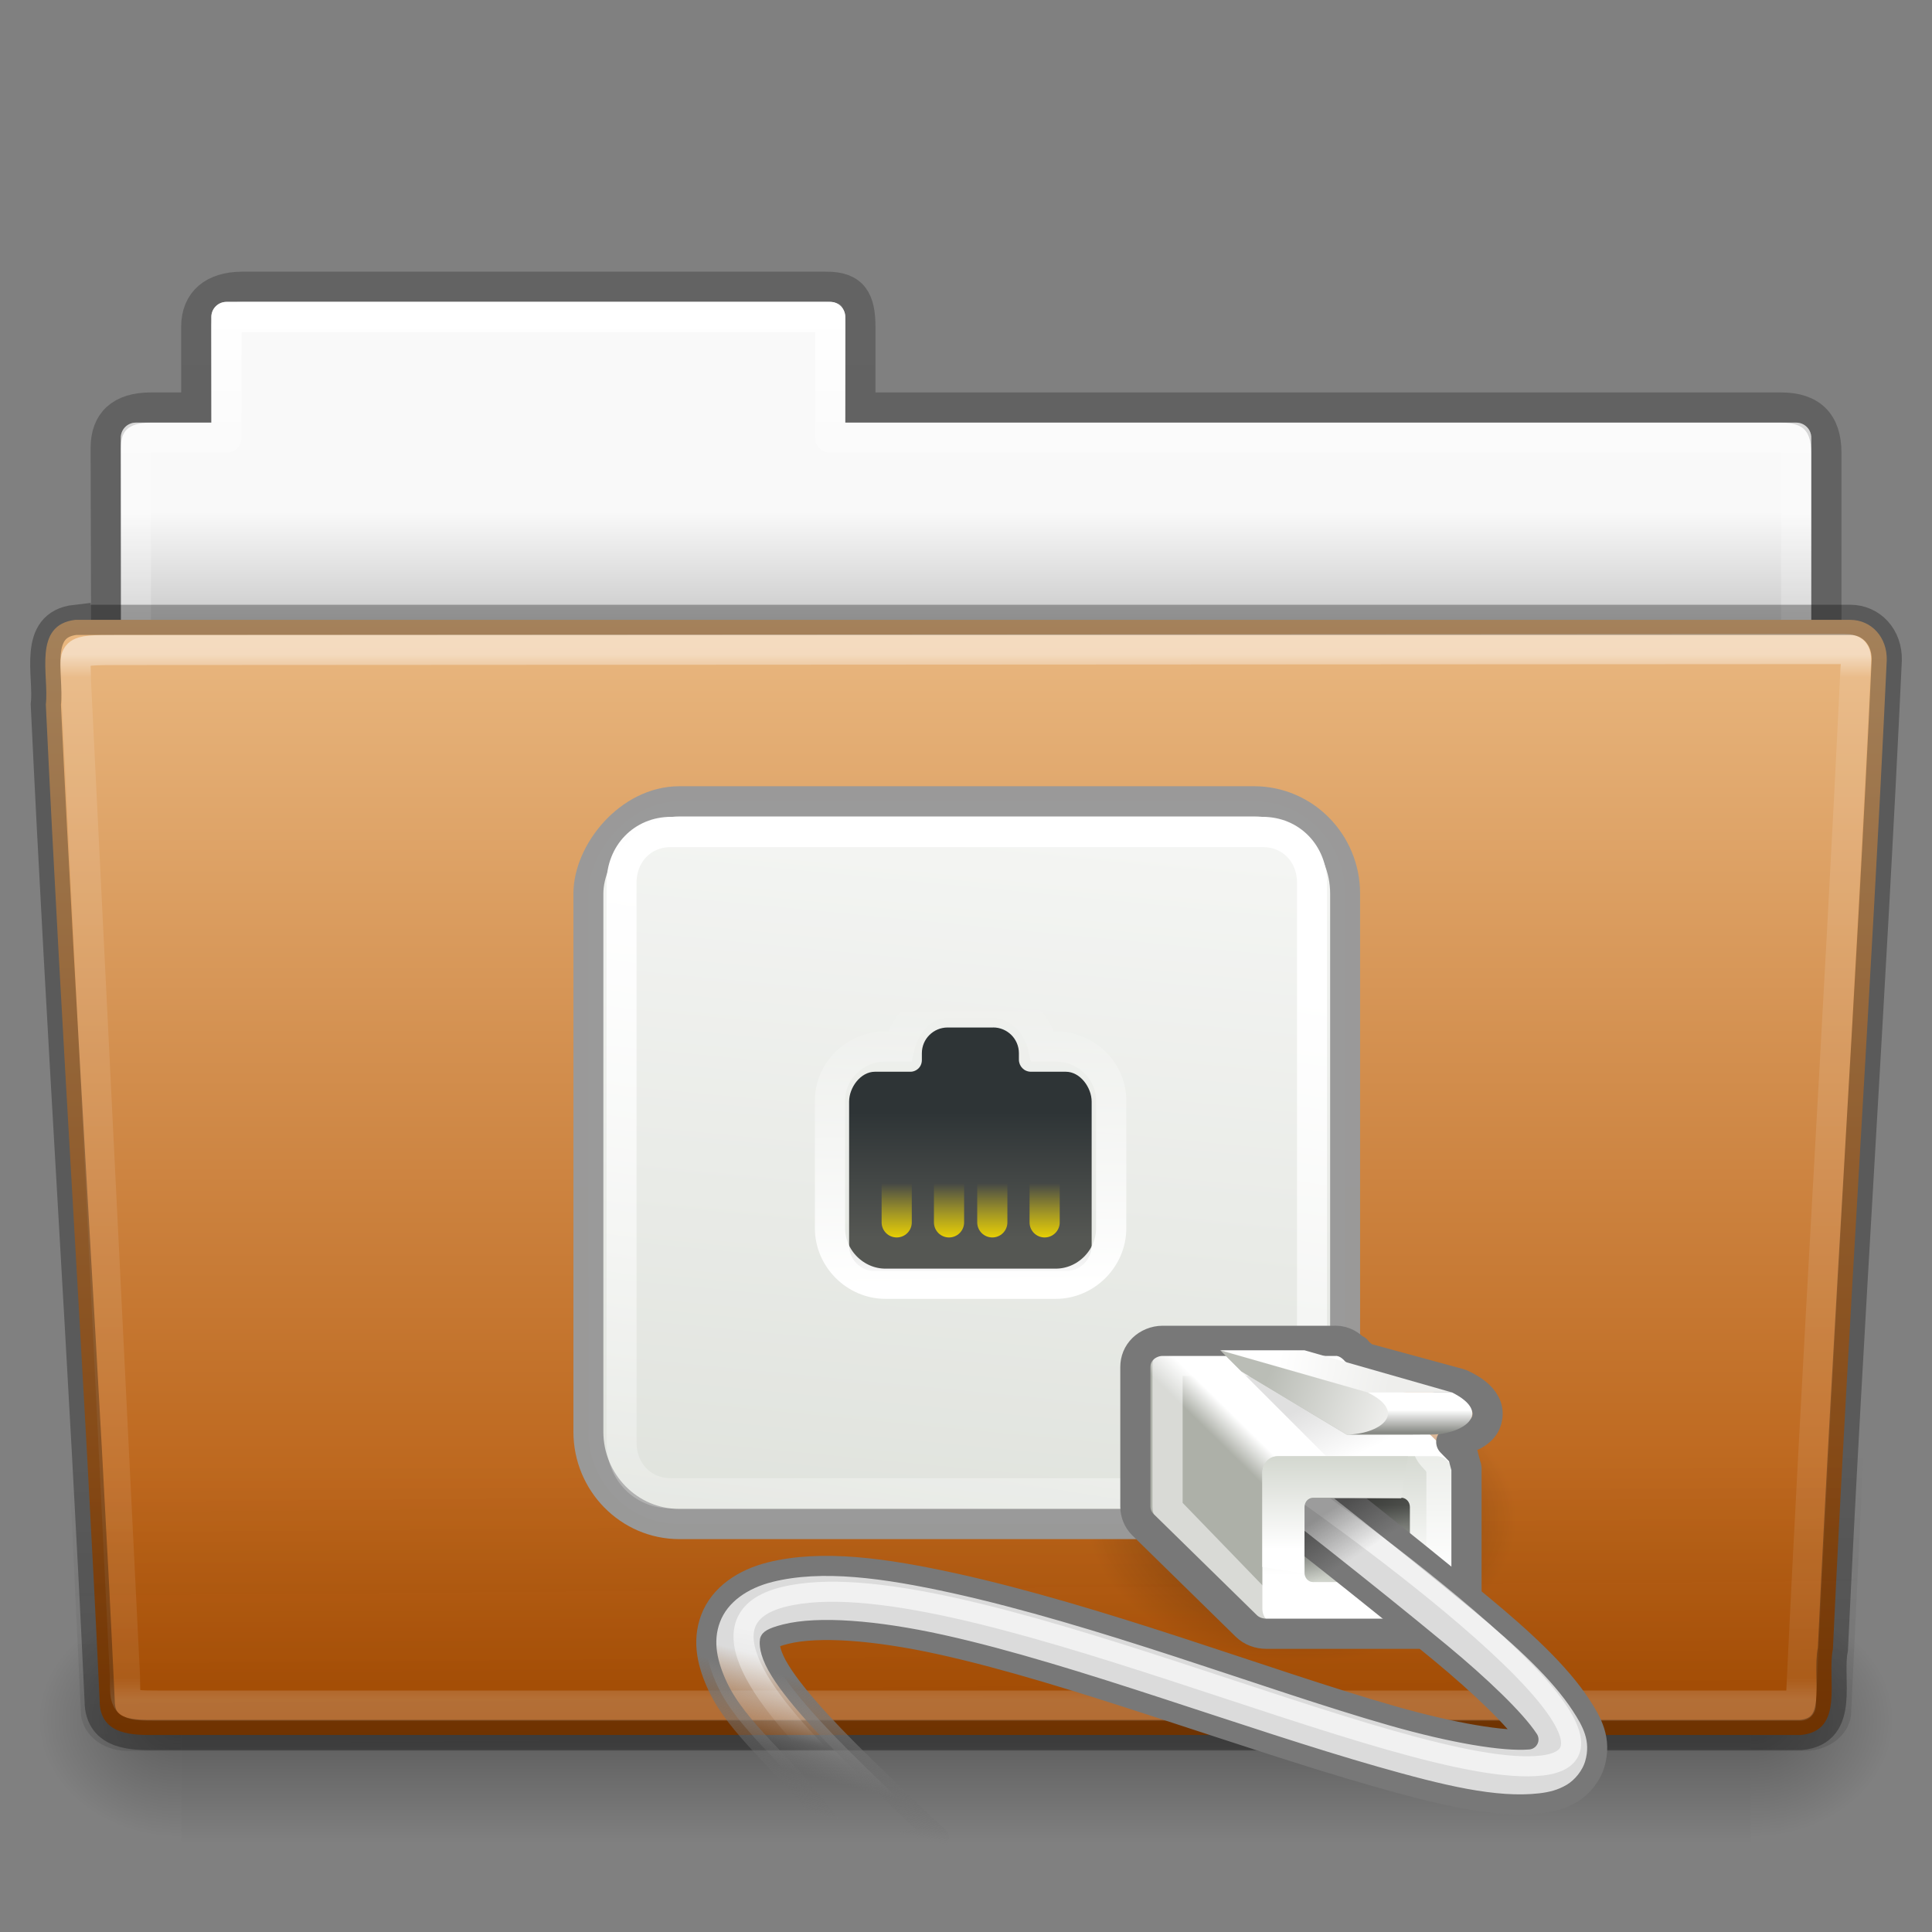 <!-- Created with Inkscape (http://www.inkscape.org/) -->
<svg xmlns:dc="http://purl.org/dc/elements/1.1/" xmlns:cc="http://creativecommons.org/ns#" xmlns:rdf="http://www.w3.org/1999/02/22-rdf-syntax-ns#" xmlns:svg="http://www.w3.org/2000/svg" xmlns="http://www.w3.org/2000/svg" xmlns:xlink="http://www.w3.org/1999/xlink" xmlns:sodipodi="http://sodipodi.sourceforge.net/DTD/sodipodi-0.dtd" xmlns:inkscape="http://www.inkscape.org/namespaces/inkscape" width="64px" height="64px" id="svg24200" version="1.1" inkscape:version="0.48.4 r9939" sodipodi:docname="folder-remote.svg">
  <rect width="100%" height="100%" fill="#808080" stroke="none"/>
  <defs id="defs24202">
    <linearGradient inkscape:collect="always" xlink:href="#linearGradient8272-8-8" id="linearGradient22586" gradientUnits="userSpaceOnUse" gradientTransform="matrix(1.321,0,0,1.268,-70.73,0.174)" x1="97.539" y1="16.962" x2="97.539" y2="44.261"/>
    <linearGradient id="linearGradient8272-8-8">
      <stop offset="0" style="stop-color:#ffffff;stop-opacity:1" id="stop8274-4"/>
      <stop offset="0.022" style="stop-color:#ffffff;stop-opacity:0.235" id="stop8276-5"/>
      <stop offset="0.979" style="stop-color:#ffffff;stop-opacity:0.157" id="stop8278-0"/>
      <stop offset="1" style="stop-color:#ffffff;stop-opacity:0.392" id="stop8280-5-9"/>
    </linearGradient>
    <linearGradient inkscape:collect="always" xlink:href="#linearGradient6129-963-697-142-998-580-273-9" id="linearGradient22582" gradientUnits="userSpaceOnUse" gradientTransform="matrix(1.543,0,0,1.31,-5.038,0.345)" x1="22.935" y1="49.629" x2="22.809" y2="36.658"/>
    <linearGradient id="linearGradient6129-963-697-142-998-580-273-9">
      <stop id="stop2661-3" style="stop-color:#0a0a0a;stop-opacity:0.498" offset="0"/>
      <stop id="stop2663-33" style="stop-color:#0a0a0a;stop-opacity:0" offset="1"/>
    </linearGradient>
    <linearGradient inkscape:collect="always" xlink:href="#linearGradient4632-0-6-4-4-4" id="linearGradient22578" gradientUnits="userSpaceOnUse" gradientTransform="matrix(0.504,0,0,0.493,73.844,-1.453)" x1="-91" y1="44" x2="-91" y2="119.06"/>
    <linearGradient id="linearGradient4632-0-6-4-4-4">
      <stop style="stop-color:#eab982;stop-opacity:1;" offset="0" id="stop4634-4-4-7-4"/>
      <stop style="stop-color:#b05001;stop-opacity:1;" offset="1" id="stop4636-3-1-5-9"/>
    </linearGradient>
    <radialGradient inkscape:collect="always" xlink:href="#linearGradient5060-820-8" id="radialGradient22574" gradientUnits="userSpaceOnUse" gradientTransform="matrix(-0.04,0,0,0.033,30.205,40.921)" cx="605.714" cy="486.648" fx="605.714" fy="486.648" r="117.143"/>
    <linearGradient id="linearGradient5060-820-8">
      <stop id="stop2681-37" style="stop-color:#000000;stop-opacity:1" offset="0"/>
      <stop id="stop2683-05" style="stop-color:#000000;stop-opacity:0" offset="1"/>
    </linearGradient>
    <linearGradient inkscape:collect="always" xlink:href="#linearGradient5048-585-1" id="linearGradient22570" gradientUnits="userSpaceOnUse" gradientTransform="matrix(0.108,0,0,0.033,-6.922,40.922)" x1="302.857" y1="366.648" x2="302.857" y2="609.505"/>
    <linearGradient id="linearGradient5048-585-1">
      <stop id="stop2667-0" style="stop-color:#000000;stop-opacity:0" offset="0"/>
      <stop id="stop2669-91" style="stop-color:#000000;stop-opacity:1" offset="0.5"/>
      <stop id="stop2671-6" style="stop-color:#000000;stop-opacity:0" offset="1"/>
    </linearGradient>
    <radialGradient inkscape:collect="always" xlink:href="#linearGradient5060-820-8" id="radialGradient22566" gradientUnits="userSpaceOnUse" gradientTransform="matrix(0.04,0,0,0.033,33.797,40.921)" cx="605.714" cy="486.648" fx="605.714" fy="486.648" r="117.143"/>
    <linearGradient inkscape:collect="always" xlink:href="#linearGradient9235-9" id="linearGradient22562" gradientUnits="userSpaceOnUse" gradientTransform="matrix(1.275,0,0,1.218,-67.159,-0.339)" x1="97.539" y1="8.81" x2="97.539" y2="44.261"/>
    <linearGradient id="linearGradient9235-9">
      <stop id="stop9237-7" style="stop-color:#ffffff;stop-opacity:1" offset="0"/>
      <stop id="stop9239-2-3" style="stop-color:#ffffff;stop-opacity:0.235" offset="0.109"/>
      <stop id="stop9241-1" style="stop-color:#ffffff;stop-opacity:0.157" offset="0.979"/>
      <stop id="stop9243-5" style="stop-color:#ffffff;stop-opacity:0.392" offset="1"/>
    </linearGradient>
    <linearGradient inkscape:collect="always" xlink:href="#linearGradient3104-8-8-97-4-6-11-5-5-1-0-5" id="linearGradient22558" gradientUnits="userSpaceOnUse" gradientTransform="matrix(1.056,0,0,1.077,69.976,-2.53)" x1="-51.786" y1="53.514" x2="-51.786" y2="3.634"/>
    <linearGradient id="linearGradient3104-8-8-97-4-6-11-5-5-1-0-5">
      <stop offset="0" style="stop-color:#000000;stop-opacity:0.322" id="stop3106-5-4-3-5-0-2-1-0-1-2-7"/>
      <stop offset="1" style="stop-color:#000000;stop-opacity:0.278" id="stop3108-4-3-7-8-2-0-7-9-4-9-4-5"/>
    </linearGradient>
    <linearGradient id="linearGradient6404-7-5-7">
      <stop id="stop6406-1-8-2" style="stop-color:#f9f9f9;stop-opacity:1" offset="0"/>
      <stop id="stop6408-9-6-4" style="stop-color:#c9c9c9;stop-opacity:1" offset="1"/>
    </linearGradient>
    <linearGradient y2="16.998" x2="62.989" y1="14.091" x1="62.989" gradientTransform="matrix(1.314,0,0,1.29,-55.485,-1.222)" gradientUnits="userSpaceOnUse" id="linearGradient24198" xlink:href="#linearGradient6404-7-5-7" inkscape:collect="always"/>
    <linearGradient gradientUnits="userSpaceOnUse" y2="57.56" x2="30.197" y1="20.242" x1="30.197" id="linearGradient3948" xlink:href="#linearGradient7012-661-145-733-759-865-745" inkscape:collect="always"/>
    <radialGradient r="117.143" fy="486.648" fx="605.714" cy="486.648" cx="605.714" gradientTransform="matrix(0.04,0,0,0.033,33.796,40.921)" gradientUnits="userSpaceOnUse" id="radialGradient3178" xlink:href="#linearGradient5060-820" inkscape:collect="always"/>
    <radialGradient r="21" fy="-17.821" fx="3" cy="-17.821" cx="3" gradientTransform="matrix(-1.7093459e-8,2.271,-2.895,-1.9343515e-8,-48.593,2.397)" gradientUnits="userSpaceOnUse" id="radialGradient3175" xlink:href="#linearGradient3484" inkscape:collect="always"/>
    <linearGradient y2="16.19" x2="62.989" y1="13.183" x1="62.989" gradientTransform="matrix(1.341,0,0,1.325,-134.068,-1.388)" gradientUnits="userSpaceOnUse" id="linearGradient3173" xlink:href="#linearGradient6404" inkscape:collect="always"/>
    <linearGradient y2="609.505" x2="302.857" y1="366.648" x1="302.857" gradientTransform="matrix(0.108,0,0,0.033,-6.923,40.922)" gradientUnits="userSpaceOnUse" id="linearGradient3170" xlink:href="#linearGradient5048-585" inkscape:collect="always"/>
    <radialGradient r="117.143" fy="486.648" fx="605.714" cy="486.648" cx="605.714" gradientTransform="matrix(-0.04,0,0,0.033,30.204,40.921)" gradientUnits="userSpaceOnUse" id="radialGradient3167" xlink:href="#linearGradient5060-820" inkscape:collect="always"/>
    <linearGradient y2="15.944" x2="65.34" y1="45.114" x1="82.453" gradientTransform="matrix(1.341,0,0,1.326,-72.463,-1.603)" gradientUnits="userSpaceOnUse" id="linearGradient3164" xlink:href="#linearGradient3390" inkscape:collect="always"/>
    <linearGradient y2="36.658" x2="22.809" y1="49.629" x1="22.935" gradientTransform="matrix(1.535,0,0,1.327,-5.021,-0.049)" gradientUnits="userSpaceOnUse" id="linearGradient3159" xlink:href="#linearGradient6129-963-697-142-998-580-273" inkscape:collect="always"/>
    <radialGradient r="20.98" fy="8.302" fx="7.265" cy="8.302" cx="7.265" gradientTransform="matrix(0,1.607,-2.182,0,34.686,9.285)" gradientUnits="userSpaceOnUse" id="radialGradient3156" xlink:href="#linearGradient6087-437-184-795-110-662-495" inkscape:collect="always"/>
    <linearGradient y2="33.955" x2="15.215" y1="22.292" x1="11.566" gradientTransform="matrix(1.341,0,0,1.33,-0.373,-1.31)" gradientUnits="userSpaceOnUse" id="linearGradient3153" xlink:href="#linearGradient8265-821-176-38-919-66-249" inkscape:collect="always"/>
    <linearGradient y2="34.562" x2="-7.781" y1="32.438" x1="-6.406" gradientTransform="matrix(-0.525,0,0,0.525,-23.96,22.596)" gradientUnits="userSpaceOnUse" id="linearGradient2626" xlink:href="#linearGradient7812" inkscape:collect="always"/>
    <linearGradient y2="55" x2="-4.11" y1="58.808" x1="-4.11" gradientTransform="matrix(-0.59,0,0,0.612,-21.796,4.681)" gradientUnits="userSpaceOnUse" id="linearGradient2624" xlink:href="#linearGradient7269" inkscape:collect="always"/>
    <linearGradient y2="42.938" x2="42.124" y1="38.312" x1="41.188" gradientTransform="matrix(-0.525,0,0,0.525,-13.464,22.596)" gradientUnits="userSpaceOnUse" id="linearGradient2622" xlink:href="#linearGradient7660" inkscape:collect="always"/>
    <linearGradient y2="46.562" x2="40.125" y1="40.625" x1="38.75" gradientTransform="matrix(-0.525,0,0,0.525,-13.464,22.596)" gradientUnits="userSpaceOnUse" id="linearGradient2620" xlink:href="#linearGradient7576-259" inkscape:collect="always"/>
    <linearGradient y2="45.062" x2="38.875" y1="40.312" x1="37.625" gradientTransform="matrix(-0.525,0,0,0.525,-13.464,22.596)" gradientUnits="userSpaceOnUse" id="linearGradient2618" xlink:href="#linearGradient7652-827" inkscape:collect="always"/>
    <linearGradient y2="24.688" x2="30.312" y1="27.313" x1="30.312" gradientUnits="userSpaceOnUse" id="linearGradient2616" xlink:href="#linearGradient7422" inkscape:collect="always"/>
    <linearGradient y2="24.688" x2="30.312" y1="27.313" x1="30.312" gradientTransform="translate(0.418,0.698)" gradientUnits="userSpaceOnUse" id="linearGradient2614" xlink:href="#linearGradient7422" inkscape:collect="always"/>
    <linearGradient y2="24.688" x2="30.312" y1="27.313" x1="30.312" gradientTransform="translate(0,0.698)" gradientUnits="userSpaceOnUse" id="linearGradient2612" xlink:href="#linearGradient7422" inkscape:collect="always"/>
    <linearGradient y2="24.688" x2="30.312" y1="27.313" x1="30.312" gradientTransform="translate(0,0.698)" gradientUnits="userSpaceOnUse" id="linearGradient2610" xlink:href="#linearGradient7422" inkscape:collect="always"/>
    <linearGradient y2="24.688" x2="30.312" y1="27.313" x1="30.312" gradientTransform="translate(-0.418,0.698)" gradientUnits="userSpaceOnUse" id="linearGradient2608" xlink:href="#linearGradient7422" inkscape:collect="always"/>
    <linearGradient y2="16" x2="29" y1="29" x1="28.875" gradientTransform="matrix(-0.525,0,0,0.525,39.675,19.379)" gradientUnits="userSpaceOnUse" id="linearGradient2606" xlink:href="#linearGradient7430" inkscape:collect="always"/>
    <linearGradient y2="26.205" x2="32.812" y1="21" x1="32.812" gradientTransform="matrix(-0.604,0,0,0.603,42.825,17.573)" gradientUnits="userSpaceOnUse" id="linearGradient2604" xlink:href="#linearGradient7340" inkscape:collect="always"/>
    <linearGradient y2="59.445" x2="-3.536" y1="55.867" x1="-3.536" gradientTransform="matrix(-0.525,0,0,0.54,-21.861,9.401)" gradientUnits="userSpaceOnUse" id="linearGradient2602" xlink:href="#linearGradient7277" inkscape:collect="always"/>
    <linearGradient y2="51.812" x2="-5.969" y1="52.875" x1="-5.969" gradientTransform="matrix(-0.525,0,0,0.525,-21.861,10)" gradientUnits="userSpaceOnUse" id="linearGradient2600" xlink:href="#linearGradient7186" inkscape:collect="always"/>
    <linearGradient y2="49.458" x2="0.265" y1="50.519" x1="-5.082" gradientTransform="matrix(-0.525,0,0,0.525,-21.861,10)" gradientUnits="userSpaceOnUse" id="linearGradient2598" xlink:href="#linearGradient7245" inkscape:collect="always"/>
    <linearGradient y2="50.563" x2="0.884" y1="52.64" x1="-4.685" gradientTransform="matrix(-0.525,0,0,0.525,-21.861,10)" gradientUnits="userSpaceOnUse" id="linearGradient2596" xlink:href="#linearGradient7237" inkscape:collect="always"/>
    <linearGradient y2="54" x2="-3.359" y1="51.138" x1="-1.989" gradientTransform="matrix(-0.525,0,0,0.525,-21.861,10)" gradientUnits="userSpaceOnUse" id="linearGradient2594" xlink:href="#linearGradient7257" inkscape:collect="always"/>
    <linearGradient y2="54.708" x2="-4.221" y1="59.879" x1="-4.221" gradientTransform="matrix(0.964,0,0,0.972,-0.25,1.694)" gradientUnits="userSpaceOnUse" id="linearGradient2592" xlink:href="#linearGradient7269" inkscape:collect="always"/>
    <linearGradient y2="54.416" x2="0.822" y1="55.219" x1="1.626" gradientTransform="matrix(1.051,0,0,1,0.112,0)" gradientUnits="userSpaceOnUse" id="linearGradient2590" xlink:href="#linearGradient7263" inkscape:collect="always"/>
    <linearGradient y2="18.938" x2="-5.51" y1="3.755" x1="-7.852" gradientTransform="matrix(-1.238,0,0,1.267,16.951,21.363)" gradientUnits="userSpaceOnUse" id="linearGradient2588" xlink:href="#linearGradient7438" inkscape:collect="always"/>
    <linearGradient y2="-6.568" x2="-11.006" y1="25.357" x1="-7.975" gradientTransform="matrix(1.187,0,0,1.2,-17.281,21.9)" gradientUnits="userSpaceOnUse" id="linearGradient2585" xlink:href="#linearGradient6991" inkscape:collect="always"/>
    <radialGradient r="8.795" fy="34.786" fx="14.363" cy="34.786" cx="14.363" gradientTransform="matrix(1,0,0,0.688,0,10.838)" gradientUnits="userSpaceOnUse" id="radialGradient2583" xlink:href="#linearGradient7822" inkscape:collect="always"/>
    <linearGradient gradientTransform="matrix(1.341,0,0,1.33,-0.373,-1.31)" gradientUnits="userSpaceOnUse" xlink:href="#linearGradient8265-821-176-38-919-66-249" id="linearGradient2576" y2="33.955" x2="15.215" y1="22.292" x1="11.566"/>
    <linearGradient id="linearGradient8265-821-176-38-919-66-249">
      <stop offset="0" style="stop-color:#ffffff;stop-opacity:0.275" id="stop2687"/>
      <stop offset="1" style="stop-color:#ffffff;stop-opacity:0.078" id="stop2689"/>
    </linearGradient>
    <radialGradient gradientTransform="matrix(0,1.607,-2.182,0,34.686,9.285)" gradientUnits="userSpaceOnUse" xlink:href="#linearGradient6087-437-184-795-110-662-495" id="radialGradient2579" fy="8.302" fx="7.265" r="20.98" cy="8.302" cx="7.265"/>
    <linearGradient id="linearGradient6087-437-184-795-110-662-495">
      <stop offset="0" style="stop-color:#ffffff;stop-opacity:0.4" id="stop2693"/>
      <stop offset="1" style="stop-color:#ffffff;stop-opacity:0" id="stop2695"/>
    </linearGradient>
    <linearGradient gradientTransform="matrix(1.535,0,0,1.327,-5.021,-0.049)" gradientUnits="userSpaceOnUse" xlink:href="#linearGradient6129-963-697-142-998-580-273" id="linearGradient2582" y2="36.658" x2="22.809" y1="49.629" x1="22.935"/>
    <linearGradient id="linearGradient6129-963-697-142-998-580-273">
      <stop offset="0" style="stop-color:#0a0a0a;stop-opacity:0.498" id="stop2661"/>
      <stop offset="1" style="stop-color:#0a0a0a;stop-opacity:0" id="stop2663"/>
    </linearGradient>
    <radialGradient gradientTransform="matrix(2.098,-1.2620327e-7,8.2824269e-8,1.348,-115.968,9.354)" gradientUnits="userSpaceOnUse" xlink:href="#linearGradient7012-661-145-733-759-865-745" id="radialGradient2585" fy="14.113" fx="63.969" r="23.097" cy="14.113" cx="63.969"/>
    <linearGradient id="linearGradient7012-661-145-733-759-865-745">
      <stop offset="0" style="stop-color:#aacb7d;stop-opacity:1" id="stop2699"/>
      <stop offset="1" style="stop-color:#709937;stop-opacity:1" id="stop2701"/>
    </linearGradient>
    <linearGradient gradientTransform="matrix(1.341,0,0,1.326,-72.463,-1.603)" gradientUnits="userSpaceOnUse" xlink:href="#linearGradient3390" id="linearGradient2587" y2="15.944" x2="65.34" y1="45.114" x1="82.453"/>
    <linearGradient id="linearGradient3390">
      <stop offset="0" style="stop-color:#51751e;stop-opacity:1" id="stop3392"/>
      <stop offset="1" style="stop-color:#51751e;stop-opacity:1" id="stop3394"/>
    </linearGradient>
    <radialGradient gradientTransform="matrix(-0.04,0,0,0.033,30.204,40.921)" gradientUnits="userSpaceOnUse" xlink:href="#linearGradient5060-820" id="radialGradient3403" fy="486.648" fx="605.714" r="117.143" cy="486.648" cx="605.714"/>
    <linearGradient id="linearGradient5060-820">
      <stop offset="0" style="stop-color:#000000;stop-opacity:1" id="stop2681"/>
      <stop offset="1" style="stop-color:#000000;stop-opacity:0" id="stop2683"/>
    </linearGradient>
    <linearGradient gradientTransform="matrix(0.108,0,0,0.033,-6.923,40.922)" gradientUnits="userSpaceOnUse" xlink:href="#linearGradient5048-585" id="linearGradient3409" y2="609.505" x2="302.857" y1="366.648" x1="302.857"/>
    <linearGradient id="linearGradient5048-585">
      <stop offset="0" style="stop-color:#000000;stop-opacity:0" id="stop2667"/>
      <stop offset="0.5" style="stop-color:#000000;stop-opacity:1" id="stop2669"/>
      <stop offset="1" style="stop-color:#000000;stop-opacity:0" id="stop2671"/>
    </linearGradient>
    <linearGradient gradientTransform="matrix(1.341,0,0,1.325,-134.068,-1.388)" gradientUnits="userSpaceOnUse" xlink:href="#linearGradient6404" id="linearGradient3398" y2="16.19" x2="62.989" y1="13.183" x1="62.989"/>
    <linearGradient id="linearGradient6404">
      <stop offset="0" style="stop-color:#f9f9f9;stop-opacity:1" id="stop6406"/>
      <stop offset="1" style="stop-color:#c9c9c9;stop-opacity:1" id="stop6408"/>
    </linearGradient>
    <radialGradient gradientTransform="matrix(-1.7093459e-8,2.271,-2.895,-1.9343515e-8,-48.593,2.397)" gradientUnits="userSpaceOnUse" xlink:href="#linearGradient3484" id="radialGradient3396" fy="-17.821" fx="3" r="21" cy="-17.821" cx="3"/>
    <linearGradient id="linearGradient3484">
      <stop offset="0" style="stop-color:#bdbdbd;stop-opacity:1" id="stop3486"/>
      <stop offset="1" style="stop-color:#d0d0d0;stop-opacity:1" id="stop3488"/>
    </linearGradient>
    <radialGradient gradientTransform="matrix(0.04,0,0,0.033,33.796,40.921)" gradientUnits="userSpaceOnUse" xlink:href="#linearGradient5060-820" id="radialGradient3413" fy="486.648" fx="605.714" r="117.143" cy="486.648" cx="605.714"/>
    <radialGradient gradientTransform="matrix(1,0,0,0.688,0,10.838)" gradientUnits="userSpaceOnUse" xlink:href="#linearGradient7822" id="radialGradient3041" fy="34.786" fx="14.363" r="8.795" cy="34.786" cx="14.363"/>
    <linearGradient id="linearGradient7822">
      <stop offset="0" style="stop-color:#000000;stop-opacity:1" id="stop7824"/>
      <stop offset="1" style="stop-color:#000000;stop-opacity:0" id="stop7826"/>
    </linearGradient>
    <linearGradient gradientTransform="matrix(1.187,0,0,1.2,-17.281,21.9)" gradientUnits="userSpaceOnUse" xlink:href="#linearGradient6991" id="linearGradient3043" y2="-6.568" x2="-11.006" y1="25.357" x1="-7.975"/>
    <linearGradient id="linearGradient6991">
      <stop offset="0" style="stop-color:#d3d7cf;stop-opacity:1" id="stop6993"/>
      <stop offset="1" style="stop-color:#ffffff;stop-opacity:1" id="stop6995"/>
    </linearGradient>
    <linearGradient gradientTransform="matrix(-1.238,0,0,1.267,16.951,21.363)" gradientUnits="userSpaceOnUse" xlink:href="#linearGradient7438" id="linearGradient3045" y2="18.938" x2="-5.51" y1="3.755" x1="-7.852"/>
    <linearGradient id="linearGradient7438">
      <stop offset="0" style="stop-color:#ffffff;stop-opacity:1" id="stop7440"/>
      <stop offset="1" style="stop-color:#ffffff;stop-opacity:0" id="stop7442"/>
    </linearGradient>
    <linearGradient gradientTransform="matrix(1.051,0,0,1,0.112,0)" gradientUnits="userSpaceOnUse" xlink:href="#linearGradient7263" id="linearGradient3047" y2="54.416" x2="0.822" y1="55.219" x1="1.626"/>
    <linearGradient id="linearGradient7263">
      <stop offset="0" style="stop-color:#adb0a8;stop-opacity:1" id="stop7265"/>
      <stop offset="1" style="stop-color:#ffffff;stop-opacity:1" id="stop7267"/>
    </linearGradient>
    <linearGradient gradientTransform="matrix(0.964,0,0,0.972,-0.25,1.694)" gradientUnits="userSpaceOnUse" xlink:href="#linearGradient7269" id="linearGradient3049" y2="54.708" x2="-4.221" y1="59.879" x1="-4.221"/>
    <linearGradient id="linearGradient7269">
      <stop offset="0" style="stop-color:#ffffff;stop-opacity:1" id="stop7271"/>
      <stop offset="1" style="stop-color:#d3d7cf;stop-opacity:1" id="stop7273"/>
    </linearGradient>
    <linearGradient gradientTransform="matrix(-0.525,0,0,0.525,-21.861,10)" gradientUnits="userSpaceOnUse" xlink:href="#linearGradient7257" id="linearGradient3051" y2="54" x2="-3.359" y1="51.138" x1="-1.989"/>
    <linearGradient id="linearGradient7257">
      <stop offset="0" style="stop-color:#000000;stop-opacity:1" id="stop7259"/>
      <stop offset="1" style="stop-color:#000000;stop-opacity:0" id="stop7261"/>
    </linearGradient>
    <linearGradient gradientTransform="matrix(-0.525,0,0,0.525,-21.861,10)" gradientUnits="userSpaceOnUse" xlink:href="#linearGradient7237" id="linearGradient3053" y2="50.563" x2="0.884" y1="52.64" x1="-4.685"/>
    <linearGradient id="linearGradient7237">
      <stop offset="0" style="stop-color:#eeeeec;stop-opacity:1" id="stop7239"/>
      <stop offset="1" style="stop-color:#babdb6;stop-opacity:1" id="stop7241"/>
    </linearGradient>
    <linearGradient gradientTransform="matrix(-0.525,0,0,0.525,-21.861,10)" gradientUnits="userSpaceOnUse" xlink:href="#linearGradient7245" id="linearGradient3055" y2="49.458" x2="0.265" y1="50.519" x1="-5.082"/>
    <linearGradient id="linearGradient7245">
      <stop offset="0" style="stop-color:#eeeeec;stop-opacity:1" id="stop7247"/>
      <stop offset="1" style="stop-color:#ffffff;stop-opacity:1" id="stop7249"/>
    </linearGradient>
    <linearGradient gradientTransform="matrix(-0.525,0,0,0.525,-21.861,10)" gradientUnits="userSpaceOnUse" xlink:href="#linearGradient7186" id="linearGradient3057" y2="51.812" x2="-5.969" y1="52.875" x1="-5.969"/>
    <linearGradient id="linearGradient7186">
      <stop offset="0" style="stop-color:#888a85;stop-opacity:1" id="stop7188"/>
      <stop offset="1" style="stop-color:#ffffff;stop-opacity:1" id="stop7190"/>
    </linearGradient>
    <linearGradient gradientTransform="matrix(-0.525,0,0,0.54,-21.861,9.401)" gradientUnits="userSpaceOnUse" xlink:href="#linearGradient7277" id="linearGradient3059" y2="59.445" x2="-3.536" y1="55.867" x1="-3.536"/>
    <linearGradient id="linearGradient7277">
      <stop offset="0" style="stop-color:#555753;stop-opacity:1" id="stop7279"/>
      <stop offset="1" style="stop-color:#d3d7cf;stop-opacity:1" id="stop7281"/>
    </linearGradient>
    <linearGradient gradientTransform="matrix(-0.604,0,0,0.603,42.825,17.573)" gradientUnits="userSpaceOnUse" xlink:href="#linearGradient7340" id="linearGradient3061" y2="26.205" x2="32.812" y1="21" x1="32.812"/>
    <linearGradient id="linearGradient7340">
      <stop offset="0" style="stop-color:#2e3436;stop-opacity:1" id="stop7342"/>
      <stop offset="1" style="stop-color:#555753;stop-opacity:1" id="stop7344"/>
    </linearGradient>
    <linearGradient gradientTransform="matrix(-0.525,0,0,0.525,39.675,19.379)" gradientUnits="userSpaceOnUse" xlink:href="#linearGradient7430" id="linearGradient3063" y2="16" x2="29" y1="29" x1="28.875"/>
    <linearGradient id="linearGradient7430">
      <stop offset="0" style="stop-color:#ffffff;stop-opacity:1" id="stop7432"/>
      <stop offset="1" style="stop-color:#ffffff;stop-opacity:0" id="stop7434"/>
    </linearGradient>
    <linearGradient gradientUnits="userSpaceOnUse" xlink:href="#linearGradient7422" id="linearGradient3073" y2="24.688" x2="30.312" y1="27.313" x1="30.312"/>
    <linearGradient id="linearGradient7422">
      <stop offset="0" style="stop-color:#edd400;stop-opacity:1" id="stop7424"/>
      <stop offset="1" style="stop-color:#edd400;stop-opacity:0" id="stop7426"/>
    </linearGradient>
    <linearGradient gradientTransform="translate(-0.418,0.698)" gradientUnits="userSpaceOnUse" xlink:href="#linearGradient7422" id="linearGradient3065" y2="24.688" x2="30.312" y1="27.313" x1="30.312"/>
    <linearGradient gradientTransform="translate(0,0.698)" gradientUnits="userSpaceOnUse" xlink:href="#linearGradient7422" id="linearGradient3067" y2="24.688" x2="30.312" y1="27.313" x1="30.312"/>
    <linearGradient gradientTransform="translate(0,0.698)" gradientUnits="userSpaceOnUse" xlink:href="#linearGradient7422" id="linearGradient3069" y2="24.688" x2="30.312" y1="27.313" x1="30.312"/>
    <linearGradient gradientTransform="translate(0.418,0.698)" gradientUnits="userSpaceOnUse" xlink:href="#linearGradient7422" id="linearGradient3071" y2="24.688" x2="30.312" y1="27.313" x1="30.312"/>
    <linearGradient gradientTransform="matrix(-0.525,0,0,0.525,-13.464,22.596)" gradientUnits="userSpaceOnUse" xlink:href="#linearGradient7652-827" id="linearGradient3075" y2="45.062" x2="38.875" y1="40.312" x1="37.625"/>
    <linearGradient id="linearGradient7652-827">
      <stop offset="0" style="stop-color:#dbdbdb;stop-opacity:1" id="stop3225"/>
      <stop offset="1" style="stop-color:#a0a0a0;stop-opacity:0" id="stop3227"/>
    </linearGradient>
    <linearGradient gradientTransform="matrix(-0.525,0,0,0.525,-13.464,22.596)" gradientUnits="userSpaceOnUse" xlink:href="#linearGradient7576-259" id="linearGradient3077" y2="46.562" x2="40.125" y1="40.625" x1="38.75"/>
    <linearGradient id="linearGradient7576-259">
      <stop offset="0" style="stop-color:#787878;stop-opacity:1" id="stop3231"/>
      <stop offset="1" style="stop-color:#6c6c6c;stop-opacity:0" id="stop3233"/>
    </linearGradient>
    <linearGradient gradientTransform="matrix(-0.525,0,0,0.525,-13.464,22.596)" gradientUnits="userSpaceOnUse" xlink:href="#linearGradient7660" id="linearGradient3079" y2="42.938" x2="42.124" y1="38.312" x1="41.188"/>
    <linearGradient id="linearGradient7660">
      <stop offset="0" style="stop-color:#ffffff;stop-opacity:1" id="stop7662"/>
      <stop offset="1" style="stop-color:#ffffff;stop-opacity:0" id="stop7664"/>
    </linearGradient>
    <linearGradient gradientTransform="matrix(-0.59,0,0,0.612,-21.796,4.681)" gradientUnits="userSpaceOnUse" xlink:href="#linearGradient7269" id="linearGradient3081" y2="55" x2="-4.11" y1="58.808" x1="-4.11"/>
    <linearGradient gradientTransform="matrix(-0.525,0,0,0.525,-23.96,22.596)" gradientUnits="userSpaceOnUse" xlink:href="#linearGradient7812" id="linearGradient3115" y2="34.562" x2="-7.781" y1="32.438" x1="-6.406"/>
    <linearGradient id="linearGradient7812">
      <stop offset="0" style="stop-color:#000000;stop-opacity:1" id="stop7814"/>
      <stop offset="1" style="stop-color:#000000;stop-opacity:0" id="stop7816"/>
    </linearGradient>
  </defs>
  <sodipodi:namedview id="base" pagecolor="#ffffff" bordercolor="#666666" borderopacity="1.0" inkscape:pageopacity="0.0" inkscape:pageshadow="2" inkscape:zoom="5.5" inkscape:cx="-1.0909091" inkscape:cy="32" inkscape:current-layer="layer1" showgrid="true" inkscape:document-units="px" inkscape:grid-bbox="true" inkscape:window-width="988" inkscape:window-height="560" inkscape:window-x="562" inkscape:window-y="206" inkscape:window-maximized="0"/>
  <g id="layer1" inkscape:label="Layer 1" inkscape:groupmode="layer">
    <path id="use10570" d="m 7.501,10 c -0.277,0 -0.5,0.223 -0.5,0.5 l 0,3.5 -2.5,0 c -0.277,0 -0.5,0.223 -0.5,0.5 l 0,9.5 c 0,0.277 0.223,0.5 0.5,0.5 l 55,0 c 0.277,0 0.5,-0.223 0.5,-0.5 l 0,-9.5 c 0,-0.277 -0.223,-0.5 -0.5,-0.5 l -31.5,0 0,-3.5 c 0,-0.277 -0.223,-0.5 -0.5,-0.5 l -20,0 z" style="color:#000000;fill:url(#linearGradient24198);fill-opacity:1;fill-rule:nonzero;stroke:none;stroke-width:1;marker:none;visibility:visible;display:inline;overflow:visible;enable-background:accumulate" inkscape:connector-curvature="0"/>
    <path sodipodi:nodetypes="cscsccssscccc" d="m 8.001,9.5 c -0.915,0.01 -1.5,0.456 -1.5,1.333 l 0,2.667 -1.506,0 c -0.995,0 -1.494,0.474 -1.494,1.342 0.046,13.72 0,14.493 0,15.658 1.903,0 57,-4.933 57,-7.056 l 0,-8.444 c 0,-1 -0.5,-1.5 -1.5,-1.5 l -30.5,0 0,-2.667 c 0,-0.877 -0.225,-1.344 -1.14,-1.333 z" inkscape:connector-curvature="0" id="use10572" style="opacity:0.8;color:#000000;fill:none;stroke:url(#linearGradient22558);stroke-width:1;stroke-linecap:butt;stroke-linejoin:miter;stroke-miterlimit:4;stroke-opacity:1;stroke-dasharray:none;stroke-dashoffset:0;marker:none;visibility:visible;display:inline;overflow:visible;enable-background:accumulate"/>
    <path id="use10574" d="m 7.501,10.5 0,4 -3,0 0,10 55,0 0,-10 -32,0 0,-4 -20,0 z" style="color:#000000;fill:none;stroke:url(#linearGradient22562);stroke-width:1;stroke-linecap:round;stroke-linejoin:round;stroke-miterlimit:4;stroke-opacity:1;stroke-dasharray:none;stroke-dashoffset:0;marker:none;visibility:visible;display:inline;overflow:visible;enable-background:accumulate" inkscape:connector-curvature="0"/>
    <path d="m 58.001,53 c 0,0 0,8 0,8 2.068,0.015 5,-1.792 5,-4 0,-2.208 -2.308,-3.999 -5,-3.999 z" inkscape:connector-curvature="0" id="use10576" style="opacity:0.3;fill:url(#radialGradient22566);fill-opacity:1;fill-rule:nonzero;stroke:none;stroke-width:1;marker:none;visibility:visible;display:inline;overflow:visible"/>
    <rect width="52" height="8" x="6.001" y="53" id="use10578" style="opacity:0.3;fill:url(#linearGradient22570);fill-opacity:1;fill-rule:nonzero;stroke:none;stroke-width:1;marker:none;visibility:visible;display:inline;overflow:visible"/>
    <path d="m 6.001,53 c 0,0 0,8 0,8 -2.068,0.015 -5,-1.792 -5,-4 0,-2.208 2.308,-3.999 5,-3.999 z" inkscape:connector-curvature="0" id="use10580" style="opacity:0.3;fill:url(#radialGradient22574);fill-opacity:1;fill-rule:nonzero;stroke:none;stroke-width:1;marker:none;visibility:visible;display:inline;overflow:visible"/>
    <path sodipodi:nodetypes="ccccccccc" d="m 2.504,20.532 c -1.44,0.163 -0.871,1.853 -0.986,2.803 0.527,11.193 1.26,21.809 1.783,33.002 0,1.19 1.195,1.137 1.865,1.137 0,0 36.774,0 54.491,0 1.463,-0.141 0.855,-1.86 1.06,-2.844 0.527,-11.193 1.26,-21.569 1.784,-32.762 0.018,-0.752 -0.501,-1.335 -1.215,-1.335 0,0 -39.863,0 -58.782,0 z" inkscape:connector-curvature="0" id="use10582" style="color:#000000;fill:url(#linearGradient22578);fill-opacity:1;fill-rule:nonzero;stroke:none;stroke-width:1;marker:none;visibility:visible;display:inline;overflow:visible;enable-background:accumulate"/>
    <path d="m 2.41,20 59.182,5.3e-4 c 0.855,0 1.409,0.584 1.409,1.31 l -1.677,35.379 c 0,0.726 -0.688,1.31 -1.543,1.31 L 4.221,58 c -0.855,0 -1.543,-0.584 -1.543,-1.31 l -1.677,-35.379 c 0,-0.726 0.554,-1.31 1.409,-1.31 z" inkscape:connector-curvature="0" id="use10584" style="opacity:0.4;fill:url(#linearGradient22582);fill-opacity:1;stroke:none"/>
    <path sodipodi:nodetypes="cccccccc" inkscape:connector-curvature="0" id="use10586" d="m 61.069,21.5 -57.118,0.031 c -1.709,0 -1.434,0.034 -1.434,1.076 l 1.621,32.914 c 0.016,0.943 -0.066,0.979 1.073,0.979 0,0 36.778,0 54.44,0 0.54,-11.582 1.258,-22.682 1.815,-34.322 0.052,-0.555 0.013,-0.678 -0.396,-0.678 z" style="opacity:0.5;color:#000000;fill:none;stroke:url(#linearGradient22586);stroke-width:1;stroke-linecap:round;stroke-linejoin:round;stroke-miterlimit:4;stroke-opacity:1;stroke-dasharray:none;stroke-dashoffset:0;marker:none;visibility:visible;display:inline;overflow:visible;enable-background:accumulate"/>
    <path sodipodi:nodetypes="ccccccccc" d="m 2.504,20.532 c -1.44,0.163 -0.871,1.853 -0.986,2.803 0.527,11.193 1.26,21.809 1.783,33.002 0,1.19 1.195,1.137 1.865,1.137 0,0 36.774,0 54.491,0 1.463,-0.141 0.855,-1.86 1.06,-2.844 0.527,-11.193 1.26,-21.569 1.784,-32.762 0.018,-0.752 -0.501,-1.335 -1.215,-1.335 0,0 -39.863,0 -58.782,0 z" inkscape:connector-curvature="0" id="use10582-0" style="opacity:0.3;color:#000000;fill:none;stroke:#000000;stroke-width:1;stroke-opacity:1;marker:none;visibility:visible;display:inline;overflow:visible;enable-background:accumulate"/>
    <g id="g2977" transform="matrix(1.33,0,0,1.33,71.591,-2.772)">
      <path style="fill:#ffffff;fill-opacity:1;fill-rule:evenodd;stroke:none" id="path7013" d="m -16.088,28.893 -1.574,0 -1.05,0 1.574,0 1.05,0 z" inkscape:connector-curvature="0"/>
      <path style="opacity:0.459;fill:url(#radialGradient2583);fill-opacity:1;fill-rule:evenodd;stroke:none" id="path7820" transform="matrix(-0.607,0,0,0.586,-12.683,19.545)" d="m 23.158,34.786 c 7.33e-4,3.344 -3.937,6.056 -8.795,6.056 -4.858,0 -8.795,-2.711 -8.795,-6.056 -7.325e-4,-3.344 3.937,-6.056 8.795,-6.056 4.858,0 8.795,2.711 8.795,6.056 z" inkscape:connector-curvature="0"/>
      <g id="g2540" transform="matrix(0.992,0,0,1,-54.549,-0.457)">
        <rect style="fill:url(#linearGradient2585);fill-opacity:1;fill-rule:evenodd;stroke:#999999;stroke-width:0.752;stroke-linecap:round;stroke-linejoin:round;stroke-miterlimit:4;stroke-opacity:0.992;stroke-dasharray:none;stroke-dashoffset:0.7" id="rect5925" transform="scale(-1,1)" y="22.5" x="-34.5" ry="2.3" rx="2.285" height="18" width="19"/>
        <path style="fill:none;stroke:url(#linearGradient2588);stroke-width:0.753;stroke-linecap:round;stroke-linejoin:round;stroke-miterlimit:4;stroke-opacity:0.992;stroke-dasharray:none;stroke-dashoffset:0.7" id="path6964" d="m 32.431,23.263 c 0.71,0 1.238,0.541 1.238,1.267 l 0,13.938 c 0,0.726 -0.529,1.267 -1.238,1.267 l -14.86,0 c -0.71,0 -1.238,-0.541 -1.238,-1.267 l 0,-13.938 c 0,-0.726 0.529,-1.267 1.238,-1.267 l 14.86,0 0,0 z" inkscape:connector-curvature="0"/>
      </g>
      <g id="g7162" transform="matrix(-0.612,0,0,0.63,-21.949,3.598)">
        <path style="fill:url(#linearGradient2590);fill-opacity:1;fill-rule:evenodd;stroke:none" id="rect6100" d="m -2.352,51 c -0.215,0 -0.401,0.101 -0.526,0.25 l -4.221,4 c -0.037,0.132 -0.104,0.271 -0.148,0.406 l 0,5.521 c 0,0.364 0.312,0.656 0.69,0.656 l 7.03,0 c 0.189,0 0.369,-0.069 0.493,-0.188 l 4.205,-4 c 0.123,-0.119 0.197,-0.287 0.197,-0.469 l 0,-5.521 c 0,-0.182 -0.074,-0.35 -0.197,-0.469 C 5.046,51.069 4.867,51 4.678,51 l -7.03,0 0,0 z" inkscape:connector-curvature="0"/>
        <path style="fill:url(#linearGradient2592);fill-opacity:1;fill-rule:evenodd;stroke:none" id="path6105" d="m -6.374,55.167 6.462,0 c 0.347,0 0.626,0.285 0.626,0.638 l 0,5.391 c 0,0.353 -0.279,0.638 -0.626,0.638 l -6.462,0 C -6.721,61.833 -7,61.549 -7,61.195 l 0,-5.391 c 0,-0.353 0.279,-0.638 0.626,-0.638 l 0,0 z" inkscape:connector-curvature="0"/>
      </g>
      <path style="opacity:0.123;fill:url(#linearGradient2594);fill-opacity:1;fill-rule:evenodd;stroke:none" id="path7253" d="m -21.336,35.716 2.624,2.624 -2.099,0 -2.624,-2.624 2.099,0" inkscape:connector-curvature="0"/>
      <path style="fill:#babdb6;fill-rule:evenodd;stroke:none" id="path6126" d="m -23.436,35.716 4.986,2.099 -1.837,0 -2.624,-1.574 -0.525,-0.525" inkscape:connector-curvature="0"/>
      <path style="opacity:0.534;fill:none;stroke:#ffffff;stroke-width:0.752;stroke-linecap:round;stroke-linejoin:round;stroke-miterlimit:4;stroke-opacity:1;stroke-dasharray:none;stroke-dashoffset:0.7" id="path7235" d="m -20.516,35.978 c 0.013,0 0.029,0.003 0.082,0.066 0.016,0.012 0.032,0.023 0.049,0.033 0.01,0.011 0.021,0.022 0.033,0.033 0.01,0.011 0.021,0.022 0.033,0.033 l 0.016,0 c 0.01,0.011 0.021,0.022 0.033,0.033 l 0.098,0.098 c 0.056,0.053 0.123,0.092 0.197,0.115 l 2.23,0.64 c 0.21,0.109 0.28,0.183 0.312,0.246 4.66e-4,9.32e-4 -0.018,0.071 0,0.049 -0.043,0.052 -0.189,0.132 -0.443,0.18 -0.178,0.036 -0.324,0.165 -0.381,0.338 -0.058,0.173 -0.018,0.363 0.103,0.499 l 0.18,0.197 c 0.01,0.046 0.028,0.089 0.049,0.164 0.004,0.014 -0.004,0.018 0,0.033 l 0,3.411 c 0,0.028 -1.98e-4,0.061 -0.033,0.098 -0.017,0.019 -0.054,0.033 -0.082,0.033 l -4.116,0 c -0.049,0 -0.088,-0.005 -0.115,-0.033 8.9e-5,-0.005 8.9e-5,-0.011 0,-0.016 l -2.444,-2.526 c -0.027,-0.028 -0.033,-0.042 -0.033,-0.098 l 0,-3.477 c 0,-0.057 0.005,-0.086 0.033,-0.115 0.019,-0.02 0.081,-0.033 0.098,-0.033 l 4.1,0 4e-6,2e-6 z" inkscape:connector-curvature="0"/>
      <path style="fill:none;stroke:#787878;stroke-width:0.752;stroke-linecap:round;stroke-linejoin:round;stroke-miterlimit:4;stroke-opacity:1;stroke-dasharray:none;stroke-dashoffset:0.7" id="path7229" d="m -20.562,35.479 c 0.214,0 0.382,0.114 0.5,0.245 l 0.017,-0.016 0.017,0.033 0.19,0.164 2.346,0.638 c 0.018,0.004 0.035,0.009 0.052,0.016 0.303,0.144 0.498,0.29 0.604,0.491 0.106,0.201 0.064,0.454 -0.069,0.605 -0.181,0.206 -0.473,0.289 -0.776,0.344 l 0.224,0.229 c 0.031,0.027 0.055,0.061 0.069,0.098 0.017,0.064 0.039,0.165 0.069,0.262 0.009,0.021 0.015,0.043 0.017,0.065 l 0,3.485 c 0,0.156 -0.062,0.305 -0.173,0.425 -0.11,0.121 -0.282,0.213 -0.483,0.213 l -4.33,0 c -0.179,0 -0.363,-0.061 -0.5,-0.196 l -2.571,-2.519 c -0.125,-0.123 -0.19,-0.283 -0.19,-0.458 l 0,-3.468 c 0,-0.176 0.065,-0.335 0.19,-0.458 0.123,-0.12 0.304,-0.196 0.483,-0.196 l 4.313,0 1.3e-5,-1.2e-5 z" inkscape:connector-curvature="0"/>
      <path style="fill:url(#linearGradient2596);fill-opacity:1;fill-rule:evenodd;stroke:none" id="path7184" d="m -23.436,35.716 5.773,1.312 -1.05,0.787 -1.574,0 -2.624,-1.574 -0.525,-0.525" inkscape:connector-curvature="0"/>
      <path style="fill:url(#linearGradient2598);fill-opacity:1;fill-rule:evenodd;stroke:none" id="path7171" d="m -21.336,35.716 3.674,1.05 -2.099,0 -3.674,-1.05 2.099,0" inkscape:connector-curvature="0"/>
      <path style="fill:url(#linearGradient2600);fill-opacity:1;fill-rule:evenodd;stroke:none" id="rect7173" d="m -17.663,36.765 -1.949,0 -0.151,0 c 1.05,0.525 0.262,1.05 -0.525,1.05 l 2.099,0 c 0.787,0 1.574,-0.525 0.525,-1.05 z" inkscape:connector-curvature="0"/>
      <path style="fill:url(#linearGradient2602);fill-opacity:1;fill-rule:evenodd;stroke:none" id="path7275" d="m -18.925,39.389 -2.198,0 c -0.118,0 -0.213,0.102 -0.213,0.23 l 0,1.64 c 0,0.127 0.095,0.23 0.213,0.23 l 2.198,0 c 0.118,0 0.213,-0.102 0.213,-0.23 l 0,-1.64 c 0,-0.127 -0.095,-0.23 -0.213,-0.23 z" inkscape:connector-curvature="0"/>
      <g id="g2531" transform="translate(-54.665,-0.457)">
        <path style="fill:url(#linearGradient2604);fill-opacity:1;fill-rule:evenodd;stroke:none" id="rect7327" d="m 25.573,28.132 c 0.355,0 0.642,0.287 0.642,0.641 l 0,0.16 c 0,0.163 0.127,0.302 0.302,0.302 l 0.868,0 c 0.355,0 0.642,0.391 0.642,0.745 l 0,3.58 c 0,0.355 -0.287,0.641 -0.642,0.641 l -4.757,0 c -0.355,0 -0.642,-0.287 -0.642,-0.641 l 0,-3.58 c 0,-0.355 0.287,-0.745 0.642,-0.745 l 0.868,0 c 0.145,0.01 0.302,-0.103 0.302,-0.292 l 0,-0.169 c 0,-0.355 0.287,-0.641 0.642,-0.641 l 1.133,0 z" inkscape:connector-curvature="0"/>
        <path style="fill:none;stroke:url(#linearGradient2606);stroke-width:0.732;stroke-linecap:round;stroke-linejoin:miter;stroke-miterlimit:4;stroke-opacity:1;stroke-dasharray:none;stroke-dashoffset:0.7" id="path2709" transform="matrix(1.028,0,0,1.028,0.147,-1.046)" d="m 23.688,27.781 c -0.627,0 -1.085,0.484 -1.219,1.062 l -0.344,0 c -0.724,0 -1.344,0.581 -1.344,1.312 l 0,3.094 c 0,0.732 0.612,1.344 1.344,1.344 l 4.125,0 c 0.732,0 1.344,-0.612 1.344,-1.344 l 0,-3.094 c 0,-0.732 -0.62,-1.312 -1.344,-1.312 l -0.312,0 c -0.139,-0.582 -0.623,-1.062 -1.25,-1.062 l -1,0 z" inkscape:connector-curvature="0"/>
        <g style="fill-opacity:1;stroke:url(#linearGradient2616);stroke-width:1.854" id="g7393" transform="matrix(-0.539,0,0,0.539,40.914,18.327)">
          <path style="fill:none;stroke:url(#linearGradient2608);stroke-width:1.394;stroke-linecap:round;stroke-linejoin:miter;stroke-miterlimit:4;stroke-opacity:1;stroke-dasharray:none" id="path7352" d="m 26.082,27.198 0,-2" inkscape:connector-curvature="0"/>
          <path style="fill:none;stroke:url(#linearGradient2610);stroke-width:1.394;stroke-linecap:round;stroke-linejoin:miter;stroke-miterlimit:4;stroke-opacity:1;stroke-dasharray:none" id="path7362" d="m 28.5,27.198 0,-2" inkscape:connector-curvature="0"/>
          <path style="fill:none;stroke:url(#linearGradient2612);stroke-width:1.394;stroke-linecap:round;stroke-linejoin:miter;stroke-miterlimit:4;stroke-opacity:1;stroke-dasharray:none" id="path7364" d="m 30.5,27.198 0,-2" inkscape:connector-curvature="0"/>
          <path style="fill:none;stroke:url(#linearGradient2614);stroke-width:1.394;stroke-linecap:round;stroke-linejoin:miter;stroke-miterlimit:4;stroke-opacity:1;stroke-dasharray:none" id="path7366" d="m 32.918,27.198 0,-2" inkscape:connector-curvature="0"/>
        </g>
      </g>
      <path style="fill:url(#linearGradient2618);fill-opacity:1;fill-rule:evenodd;stroke:url(#linearGradient2620);stroke-width:0.5;stroke-linecap:butt;stroke-linejoin:round;stroke-miterlimit:4;stroke-opacity:1;stroke-dasharray:none" id="path7506" d="m -21.172,38.635 c 0,0 2.199,1.715 4.248,3.411 1.025,0.848 1.941,1.69 2.476,2.509 0.268,0.409 0.518,0.852 0.344,1.46 -0.087,0.304 -0.321,0.588 -0.574,0.738 -0.253,0.15 -0.503,0.213 -0.787,0.246 -1.115,0.129 -2.483,-0.207 -4.116,-0.672 -1.634,-0.466 -3.5,-1.093 -5.379,-1.706 -1.879,-0.613 -3.777,-1.21 -5.428,-1.574 -1.652,-0.364 -3.062,-0.464 -3.87,-0.262 -0.383,0.096 -0.391,0.158 -0.394,0.164 -0.002,0.006 -0.034,0.176 0.115,0.492 0.297,0.632 1.198,1.615 2.198,2.591 1.492,1.456 1.907,1.825 1.907,1.825 l -2.285,0.186 c 0,0 -0.276,-0.296 -0.704,-0.863 -0.892,-1.181 -2.036,-2.042 -2.526,-3.083 -0.245,-0.52 -0.408,-1.109 -0.18,-1.706 0.227,-0.597 0.809,-0.981 1.476,-1.148 1.291,-0.323 2.857,-0.107 4.608,0.279 1.751,0.386 3.683,0.974 5.576,1.591 1.893,0.617 3.741,1.257 5.314,1.706 1.528,0.436 2.78,0.64 3.395,0.59 -0.325,-0.497 -1.205,-1.34 -2.181,-2.148 -1.953,-1.616 -4.182,-3.346 -4.182,-3.346 l 0.951,-1.279 0,0 z" inkscape:connector-curvature="0"/>
      <path style="opacity:0.6;fill:none;stroke:url(#linearGradient2622);stroke-width:0.5;stroke-linecap:butt;stroke-linejoin:miter;stroke-miterlimit:4;stroke-opacity:1;stroke-dasharray:none" id="path7502" d="m -21.689,39.006 c 0,0 9.676,6.658 6.265,7.052 -3.411,0.394 -14.695,-5.248 -18.893,-4.198 -4.198,1.05 6.298,8.397 6.298,8.397" inkscape:connector-curvature="0"/>
      <path style="fill:url(#linearGradient2624);fill-opacity:1;fill-rule:evenodd;stroke:none" id="path7512" d="m -18.759,38.356 -0.167,1.05 -2.198,0 c -0.118,0 -0.213,0.102 -0.213,0.23 l 0,1.64 -1.05,-0.164 0,-2.345 c 0,-0.223 0.165,-0.41 0.377,-0.41 l 3.25,0 0,0 z" inkscape:connector-curvature="0"/>
      <path style="opacity:0.354;fill:url(#linearGradient2626);fill-opacity:1;fill-rule:evenodd;stroke:none" id="path7810" d="m -18.925,39.389 -2.198,0 c -0.118,0 -0.213,0.102 -0.213,0.23 l 0,1.64 c 0,0.127 0.095,0.23 0.213,0.23 l 2.198,0 c 0.118,0 0.213,-0.102 0.213,-0.23 l 0,-1.64 c 0,-0.127 -0.095,-0.23 -0.213,-0.23 z" inkscape:connector-curvature="0"/>
    </g>
  </g>
</svg>
